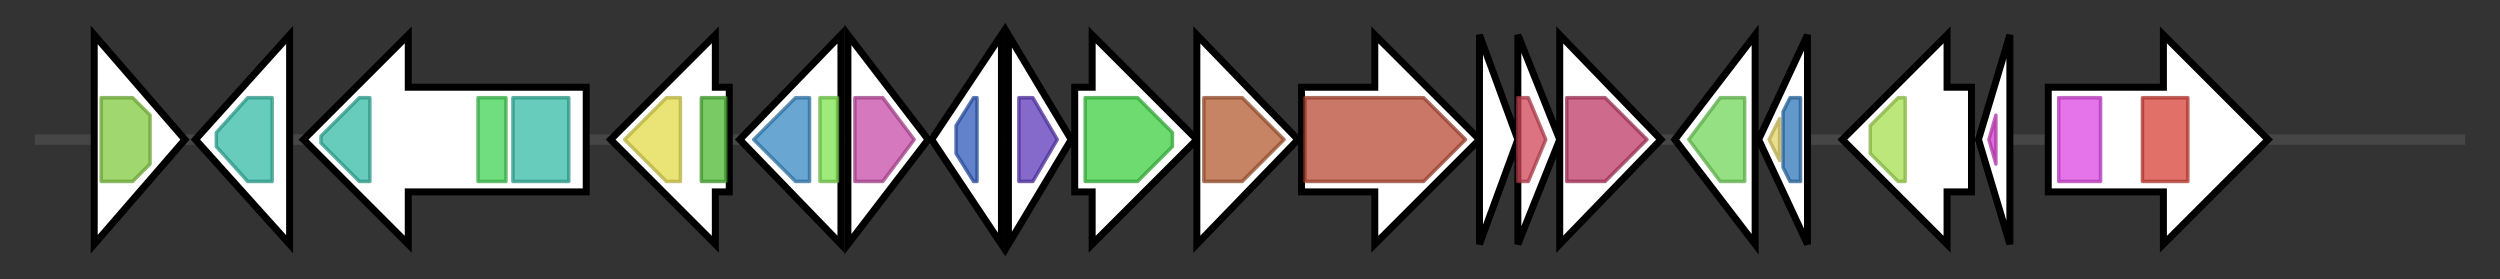 <svg version="1.1" baseProfile="full" xmlns="http://www.w3.org/2000/svg" width="716.467" height="80">
	<rect width="100%" height="100%" fill="#333333" stroke="none"/>
	<g>
		<line x1="10" y1="40.0" x2="706.467" y2="40.0" style="stroke:rgb(70,70,70); stroke-width:3 "/>
		<g>
			<title> (ctg7_94)</title>
			<polygon class=" (ctg7_94)" points="27,10 53,40 27,70" fill="rgb(255,255,255)" fill-opacity="1.0" stroke="rgb(0,0,0)" stroke-width="2"  />
			<g>
				<title>ABC_tran (PF00005)
"ABC transporter"</title>
				<polygon class="PF00005" points="29,28 38,28 43,33 43,47 38,52 29,52" stroke-linejoin="round" width="14" height="24" fill="rgb(129,201,63)" stroke="rgb(103,160,50)" stroke-width="1" opacity="0.75" />
			</g>
		</g>
		<g>
			<title> (ctg7_95)</title>
			<polygon class=" (ctg7_95)" points="56,40 83,10 83,70" fill="rgb(255,255,255)" fill-opacity="1.0" stroke="rgb(0,0,0)" stroke-width="2"  />
			<g>
				<title>HtaA (PF04213)
"Htaa"</title>
				<polygon class="PF04213" points="62,38 71,28 78,28 78,52 71,52 62,42" stroke-linejoin="round" width="16" height="24" fill="rgb(52,186,164)" stroke="rgb(41,148,131)" stroke-width="1" opacity="0.75" />
			</g>
		</g>
		<g>
			<title> (ctg7_96)</title>
			<polygon class=" (ctg7_96)" points="168,25 117,25 117,10 87,40 117,70 117,55 168,55" fill="rgb(255,255,255)" fill-opacity="1.0" stroke="rgb(0,0,0)" stroke-width="2"  />
			<g>
				<title>HtaA (PF04213)
"Htaa"</title>
				<polygon class="PF04213" points="92,39 103,28 106,28 106,52 103,52 92,41" stroke-linejoin="round" width="14" height="24" fill="rgb(52,186,164)" stroke="rgb(41,148,131)" stroke-width="1" opacity="0.75" />
			</g>
			<g>
				<title>Big_3_5 (PF16640)
"Bacterial Ig-like domain (group 3)"</title>
				<rect class="PF16640" x="137" y="28" stroke-linejoin="round" width="8" height="24" fill="rgb(65,209,84)" stroke="rgb(52,167,67)" stroke-width="1" opacity="0.75" />
			</g>
			<g>
				<title>HtaA (PF04213)
"Htaa"</title>
				<rect class="PF04213" x="147" y="28" stroke-linejoin="round" width="16" height="24" fill="rgb(52,186,164)" stroke="rgb(41,148,131)" stroke-width="1" opacity="0.75" />
			</g>
		</g>
		<g>
			<title> (ctg7_97)</title>
			<polygon class=" (ctg7_97)" points="209,25 205,25 205,10 175,40 205,70 205,55 209,55" fill="rgb(255,255,255)" fill-opacity="1.0" stroke="rgb(0,0,0)" stroke-width="2"  />
			<g>
				<title>Heme_oxygenase (PF01126)
"Heme oxygenase"</title>
				<polygon class="PF01126" points="179,40 191,28 195,28 195,52 191,52" stroke-linejoin="round" width="20" height="24" fill="rgb(227,219,74)" stroke="rgb(181,175,59)" stroke-width="1" opacity="0.75" />
			</g>
			<g>
				<title>DUF2470 (PF10615)
"Domain of unknown function (DUF2470)"</title>
				<rect class="PF10615" x="201" y="28" stroke-linejoin="round" width="7" height="24" fill="rgb(77,184,50)" stroke="rgb(61,147,40)" stroke-width="1" opacity="0.75" />
			</g>
		</g>
		<g>
			<title> (ctg7_98)</title>
			<polygon class=" (ctg7_98)" points="212,40 241,10 241,70" fill="rgb(255,255,255)" fill-opacity="1.0" stroke="rgb(0,0,0)" stroke-width="2"  />
			<g>
				<title>LysR_substrate (PF03466)
"LysR substrate binding domain"</title>
				<polygon class="PF03466" points="216,40 228,28 232,28 232,52 228,52" stroke-linejoin="round" width="20" height="24" fill="rgb(55,136,195)" stroke="rgb(44,108,156)" stroke-width="1" opacity="0.75" />
			</g>
			<g>
				<title>HTH_1 (PF00126)
"Bacterial regulatory helix-turn-helix protein, lysR family"</title>
				<rect class="PF00126" x="235" y="28" stroke-linejoin="round" width="5" height="24" fill="rgb(125,227,79)" stroke="rgb(99,181,63)" stroke-width="1" opacity="0.75" />
			</g>
		</g>
		<g>
			<title> (ctg7_99)</title>
			<polygon class=" (ctg7_99)" points="243,10 266,40 243,70" fill="rgb(255,255,255)" fill-opacity="1.0" stroke="rgb(0,0,0)" stroke-width="2"  />
			<g>
				<title>LysE (PF01810)
"LysE type translocator"</title>
				<polygon class="PF01810" points="245,28 253,28 262,40 253,52 245,52" stroke-linejoin="round" width="20" height="24" fill="rgb(198,75,167)" stroke="rgb(158,60,133)" stroke-width="1" opacity="0.75" />
			</g>
		</g>
		<g>
			<title> (ctg7_100)</title>
			<polygon class=" (ctg7_100)" points="267,40 287,10 287,70" fill="rgb(255,255,255)" fill-opacity="1.0" stroke="rgb(0,0,0)" stroke-width="2"  />
			<g>
				<title>MarR_2 (PF12802)
"MarR family"</title>
				<polygon class="PF12802" points="274,36 279,28 280,28 280,52 279,52 274,44" stroke-linejoin="round" width="6" height="24" fill="rgb(46,89,185)" stroke="rgb(36,71,148)" stroke-width="1" opacity="0.75" />
			</g>
		</g>
		<g>
			<title> (ctg7_101)</title>
			<polygon class=" (ctg7_101)" points="289,10 307,40 289,70" fill="rgb(255,255,255)" fill-opacity="1.0" stroke="rgb(0,0,0)" stroke-width="2"  />
			<g>
				<title>NUDIX (PF00293)
"NUDIX domain"</title>
				<polygon class="PF00293" points="292,28 296,28 303,40 296,52 292,52" stroke-linejoin="round" width="13" height="24" fill="rgb(92,56,187)" stroke="rgb(73,44,149)" stroke-width="1" opacity="0.75" />
			</g>
		</g>
		<g>
			<title> (ctg7_102)</title>
			<polygon class=" (ctg7_102)" points="308,25 313,25 313,10 343,40 313,70 313,55 308,55" fill="rgb(255,255,255)" fill-opacity="1.0" stroke="rgb(0,0,0)" stroke-width="2"  />
			<g>
				<title>polyprenyl_synt (PF00348)
"Polyprenyl synthetase"</title>
				<polygon class="PF00348" points="311,28 326,28 336,38 336,42 326,52 311,52" stroke-linejoin="round" width="25" height="24" fill="rgb(61,206,65)" stroke="rgb(48,164,52)" stroke-width="1" opacity="0.75" />
			</g>
		</g>
		<g>
			<title> (ctg7_103)</title>
			<polygon class=" (ctg7_103)" points="343,10 372,40 343,70" fill="rgb(255,255,255)" fill-opacity="1.0" stroke="rgb(0,0,0)" stroke-width="2"  />
			<g>
				<title>SQS_PSY (PF00494)
"Squalene/phytoene synthase"</title>
				<polygon class="PF00494" points="345,28 356,28 368,40 356,52 345,52" stroke-linejoin="round" width="25" height="24" fill="rgb(178,91,49)" stroke="rgb(142,72,39)" stroke-width="1" opacity="0.75" />
			</g>
		</g>
		<g>
			<title> (ctg7_104)</title>
			<polygon class=" (ctg7_104)" points="373,25 394,25 394,10 424,40 394,70 394,55 373,55" fill="rgb(255,255,255)" fill-opacity="1.0" stroke="rgb(0,0,0)" stroke-width="2"  />
			<g>
				<title>Amino_oxidase (PF01593)
"Flavin containing amine oxidoreductase"</title>
				<polygon class="PF01593" points="374,28 408,28 420,40 408,52 374,52" stroke-linejoin="round" width="48" height="24" fill="rgb(184,74,52)" stroke="rgb(147,59,41)" stroke-width="1" opacity="0.75" />
			</g>
		</g>
		<g>
			<title> (ctg7_105)</title>
			<polygon class=" (ctg7_105)" points="424,10 435,40 424,70" fill="rgb(255,255,255)" fill-opacity="1.0" stroke="rgb(0,0,0)" stroke-width="2"  />
		</g>
		<g>
			<title> (ctg7_106)</title>
			<polygon class=" (ctg7_106)" points="435,10 447,40 435,70" fill="rgb(255,255,255)" fill-opacity="1.0" stroke="rgb(0,0,0)" stroke-width="2"  />
			<g>
				<title>Lycopene_cyc (PF18916)
"Lycopene cyclase"</title>
				<polygon class="PF18916" points="435,28 438,28 443,40 438,52 435,52" stroke-linejoin="round" width="9" height="24" fill="rgb(208,69,86)" stroke="rgb(166,55,68)" stroke-width="1" opacity="0.75" />
			</g>
		</g>
		<g>
			<title> (ctg7_107)</title>
			<polygon class=" (ctg7_107)" points="447,10 476,40 447,70" fill="rgb(255,255,255)" fill-opacity="1.0" stroke="rgb(0,0,0)" stroke-width="2"  />
			<g>
				<title>UbiA (PF01040)
"UbiA prenyltransferase family"</title>
				<polygon class="PF01040" points="449,28 460,28 472,40 460,52 449,52" stroke-linejoin="round" width="25" height="24" fill="rgb(189,57,100)" stroke="rgb(151,45,80)" stroke-width="1" opacity="0.75" />
			</g>
		</g>
		<g>
			<title> (ctg7_108)</title>
			<polygon class=" (ctg7_108)" points="480,40 503,10 503,70" fill="rgb(255,255,255)" fill-opacity="1.0" stroke="rgb(0,0,0)" stroke-width="2"  />
			<g>
				<title>Ribosomal_L1 (PF00687)
"Ribosomal protein L1p/L10e family"</title>
				<polygon class="PF00687" points="484,40 493,28 500,28 500,52 493,52" stroke-linejoin="round" width="19" height="24" fill="rgb(114,213,90)" stroke="rgb(91,170,72)" stroke-width="1" opacity="0.75" />
			</g>
		</g>
		<g>
			<title> (ctg7_109)</title>
			<polygon class=" (ctg7_109)" points="504,40 518,10 518,70" fill="rgb(255,255,255)" fill-opacity="1.0" stroke="rgb(0,0,0)" stroke-width="2"  />
			<g>
				<title>Ribosomal_L11 (PF00298)
"Ribosomal protein L11, RNA binding domain"</title>
				<polygon class="PF00298" points="507,40 510,34 510,46" stroke-linejoin="round" width="6" height="24" fill="rgb(227,212,100)" stroke="rgb(181,169,80)" stroke-width="1" opacity="0.75" />
			</g>
			<g>
				<title>Ribosomal_L11_N (PF03946)
"Ribosomal protein L11, N-terminal domain"</title>
				<polygon class="PF03946" points="511,32 513,28 516,28 516,52 513,52 511,48" stroke-linejoin="round" width="5" height="24" fill="rgb(46,118,184)" stroke="rgb(36,94,147)" stroke-width="1" opacity="0.75" />
			</g>
		</g>
		<g>
			<title> (ctg7_110)</title>
			<polygon class=" (ctg7_110)" points="565,25 558,25 558,10 528,40 558,70 558,55 565,55" fill="rgb(255,255,255)" fill-opacity="1.0" stroke="rgb(0,0,0)" stroke-width="2"  />
			<g>
				<title>NusG (PF02357)
"Transcription termination factor nusG"</title>
				<polygon class="PF02357" points="536,36 544,28 546,28 546,52 544,52 536,44" stroke-linejoin="round" width="10" height="24" fill="rgb(166,222,79)" stroke="rgb(132,177,63)" stroke-width="1" opacity="0.75" />
			</g>
		</g>
		<g>
			<title> (ctg7_111)</title>
			<polygon class=" (ctg7_111)" points="567,40 576,10 576,70" fill="rgb(255,255,255)" fill-opacity="1.0" stroke="rgb(0,0,0)" stroke-width="2"  />
			<g>
				<title>SecE (PF00584)
"SecE/Sec61-gamma subunits of protein translocation complex"</title>
				<polygon class="PF00584" points="570,40 572,33 572,47" stroke-linejoin="round" width="5" height="24" fill="rgb(213,62,204)" stroke="rgb(170,49,163)" stroke-width="1" opacity="0.75" />
			</g>
		</g>
		<g>
			<title> (ctg7_112)</title>
			<polygon class=" (ctg7_112)" points="587,25 620,25 620,10 650,40 620,70 620,55 587,55" fill="rgb(255,255,255)" fill-opacity="1.0" stroke="rgb(0,0,0)" stroke-width="2"  />
			<g>
				<title>HATPase_c_3 (PF13589)
"Histidine kinase-, DNA gyrase B-, and HSP90-like ATPase"</title>
				<rect class="PF13589" x="590" y="28" stroke-linejoin="round" width="12" height="24" fill="rgb(220,68,225)" stroke="rgb(176,54,180)" stroke-width="1" opacity="0.75" />
			</g>
			<g>
				<title>HSP90 (PF00183)
"Hsp90 protein"</title>
				<rect class="PF00183" x="614" y="28" stroke-linejoin="round" width="13" height="24" fill="rgb(214,64,55)" stroke="rgb(171,51,44)" stroke-width="1" opacity="0.75" />
			</g>
		</g>
	</g>
</svg>
